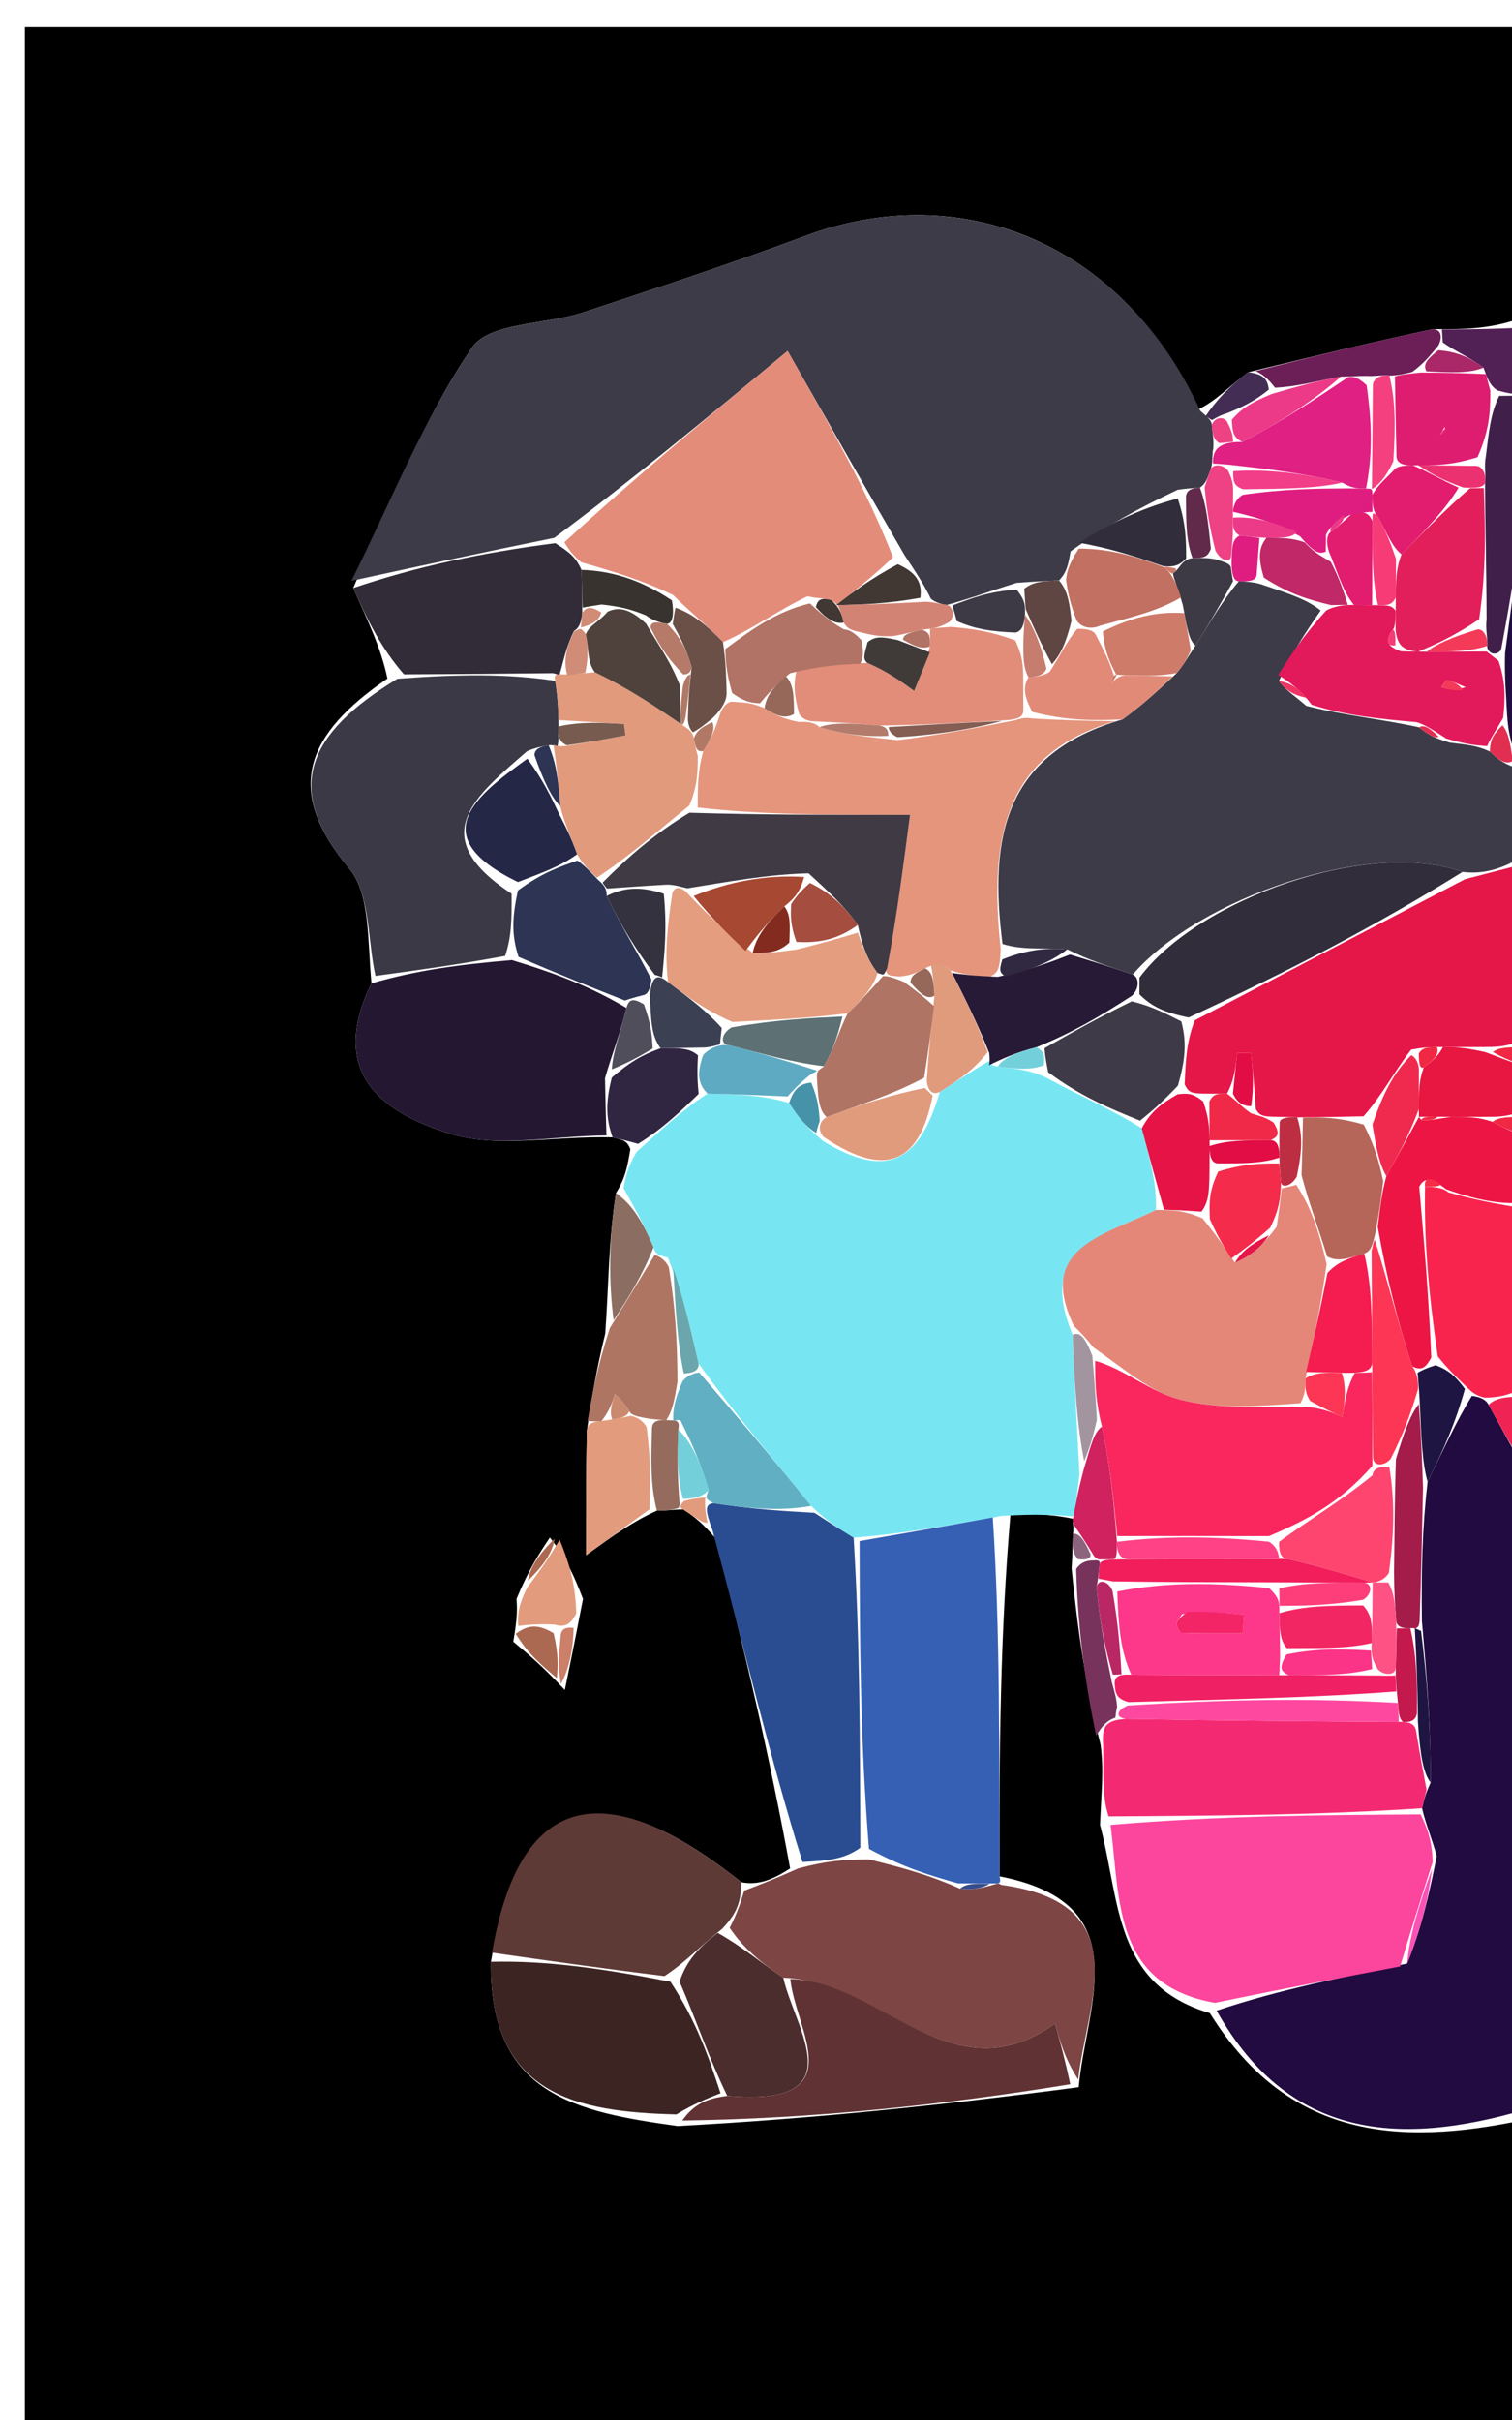 <svg version="1.1" id="Layer_1" xmlns="http://www.w3.org/2000/svg" xmlns:xlink="http://www.w3.org/1999/xlink" x="0px" y="0px"
	 width="100%" viewBox="0 0 65 104" enable-background="new 0 0 65 104" xml:space="preserve">
<path fill="#000000" opacity="1" stroke="none" 
	d="
M66,91 
	C66,95.659 66,100.317 66,104.982 
	C44.379,104.988 22.758,104.988 1.069,104.988 
	C1.069,70.44 1.069,35.879 1.069,1.159 
	C22.666,1.159 44.333,1.159 66,1.159 
	C66,5.061 66,9.054 65.602,13.596 
	C64.132,14.15 63.06,14.154 61.601,14.146 
	C58.801,14.738 56.39,15.342 53.658,15.996 
	C52.806,16.638 52.272,17.23 51.509,17.596 
	C48.379,10.582 41.427,7.598 34.615,10.141 
	C31.467,11.316 28.272,12.369 25.08,13.422 
	C23.456,13.958 21.025,13.853 20.29,14.939 
	C18.197,18.033 16.787,21.589 15.186,25.269 
	C15.821,26.707 16.378,27.839 16.655,29.161 
	C13.184,31.535 12.159,33.916 15.008,37.319 
	C15.921,38.411 15.793,40.375 15.969,42.26 
	C14,46.285 16.693,47.874 19.281,48.703 
	C21.343,49.364 23.793,48.811 26.337,48.879 
	C26.787,48.992 26.97,49.024 27.098,49.393 
	C26.964,50.174 26.886,50.619 26.481,51.27 
	C26.163,53.309 26.172,55.141 26.02,57.306 
	C25.66,58.781 25.46,59.924 25.227,61.492 
	C25.192,63.406 25.192,64.895 25.192,66.836 
	C26.409,65.957 27.167,65.409 28.239,64.92 
	C28.758,64.922 28.963,64.865 29.373,64.869 
	C29.899,65.206 30.219,65.483 30.759,66.106 
	C32.033,70.977 33.088,75.5 33.967,80.297 
	C33.193,80.798 32.593,81.024 31.871,80.891 
	C25.827,76.065 22.299,77.193 21.106,84.309 
	C21.032,90.052 24.806,90.761 29.132,91.367 
	C34.934,91.053 40.482,90.477 46.372,89.698 
	C46.691,86.146 48.967,81.806 42.972,80.636 
	C42.949,75.22 43.002,70.172 43.441,65.059 
	C44.606,65.052 45.385,65.11 46.128,65.268 
	C46.091,65.367 46.18,65.558 46.129,65.913 
	C46.097,66.505 46.116,66.743 46.066,67.406 
	C46.34,70.158 46.682,72.486 47.311,74.97 
	C47.468,76.106 47.337,77.086 47.29,78.432 
	C48.163,81.712 47.874,85.292 52.011,86.514 
	C55.541,92.191 60.59,92.202 66,91 
M24.282,72.627 
	C24.465,71.741 24.647,70.855 25.063,68.713 
	C24.729,67.864 24.394,67.015 23.638,66.077 
	C23.184,66.761 22.73,67.445 22.207,68.71 
	C22.231,69.098 22.255,69.486 22.066,70.551 
	C22.691,71.073 23.315,71.595 24.282,72.627 
z"/>
<path fill="#3E3B48" opacity="1" stroke="none" 
	d="
M66,33 
	C66,34.067 66,35.134 65.688,36.682 
	C64.577,37.37 63.777,37.578 62.871,37.472 
	C58.864,36.031 51.507,38.624 48.697,41.882 
	C47.604,41.508 46.801,41.266 45.883,40.799 
	C44.902,40.713 44.035,40.853 43.098,40.57 
	C42.501,35.934 43.205,32.38 48.256,30.917 
	C49.182,30.249 49.796,29.657 50.591,28.922 
	C50.927,28.509 51.066,28.232 51.393,27.74 
	C52.067,26.682 52.537,25.83 53.256,24.982 
	C53.505,24.984 54.001,25.02 54.312,25.143 
	C55.408,25.513 56.192,25.76 56.774,26.237 
	C56.031,27.313 55.49,28.158 54.979,29.268 
	C55.314,29.7 55.62,29.869 56.157,30.335 
	C57.89,30.767 59.392,30.901 61.009,31.257 
	C61.417,31.602 61.71,31.724 62.321,31.914 
	C63.07,32.009 63.502,32.036 64.05,32.298 
	C64.463,32.703 64.759,32.874 65.292,33.032 
	C65.528,33.021 66,33 66,33 
z"/>
<path fill="#220B40" opacity="1" stroke="none" 
	d="
M66,90.531 
	C60.59,92.202 55.541,92.191 52.301,86.408 
	C55.076,85.482 57.633,84.996 60.492,84.383 
	C61.11,82.857 61.425,81.459 61.765,79.77 
	C61.551,78.978 61.312,78.477 61.134,77.71 
	C61.239,77.269 61.284,77.093 61.502,76.606 
	C61.513,74.233 61.35,72.172 61.127,69.672 
	C61.102,67.465 61.139,65.698 61.372,63.677 
	C62.075,62.27 62.581,61.116 63.276,59.988 
	C63.464,60.015 63.841,60.067 63.994,60.372 
	C64.765,61.784 65.382,62.892 66,64 
	C66,72.688 66,81.375 66,90.531 
z"/>
<path fill="#E51648" opacity="1" stroke="none" 
	d="
M62.978,37.785 
	C63.777,37.578 64.577,37.37 65.688,37.081 
	C66,39.371 66,41.741 65.664,44.557 
	C64.88,45 64.432,44.997 63.659,44.997 
	C62.899,44.997 62.466,44.995 61.771,44.997 
	C61.336,45.01 61.163,45.018 60.666,45.107 
	C59.892,46.114 59.441,47.04 58.618,47.974 
	C57.501,47.998 56.757,48.016 55.764,48.018 
	C55.515,48.003 55.018,48.001 54.759,47.992 
	C54.329,47.976 54.157,47.97 53.986,47.659 
	C53.92,46.654 53.853,45.952 53.785,45.251 
	C53.585,45.251 53.385,45.251 53.185,45.251 
	C53.124,45.834 53.063,46.417 52.748,46.999 
	C52.324,47.001 52.155,47.004 51.718,46.999 
	C51.273,46.984 51.095,46.976 50.928,46.6 
	C50.975,45.493 51.011,44.755 51.364,43.849 
	C55.446,41.715 59.212,39.75 62.978,37.785 
z"/>
<path fill="#F9244E" opacity="1" stroke="none" 
	d="
M63.841,60.067 
	C63.841,60.067 63.464,60.015 63.164,59.716 
	C62.576,59.151 62.287,58.886 61.81,58.294 
	C61.419,55.645 61.216,53.322 61.261,51.001 
	C61.508,51.002 62.002,51.005 62.264,51.241 
	C63.684,51.651 64.842,51.826 66,52 
	C66,54.371 66,56.741 65.64,59.56 
	C64.8,60.028 64.321,60.047 63.841,60.067 
z"/>
<path fill="#ED1544" opacity="1" stroke="none" 
	d="
M61.013,50.999 
	C61.216,53.322 61.419,55.645 61.53,58.344 
	C61.273,58.812 61.107,58.904 60.711,58.723 
	C60.047,56.674 59.612,54.896 59.228,52.726 
	C59.34,51.808 59.401,51.284 59.6,50.539 
	C60.158,49.547 60.579,48.774 61,48.001 
	C61,48 60.994,47.996 61.101,48.128 
	C61.486,48.172 61.765,48.084 62.364,47.997 
	C63.111,47.998 63.538,47.997 64.164,48.212 
	C64.908,48.619 65.454,48.809 66,49 
	C66,49.75 66,50.5 66,51.625 
	C64.842,51.826 63.684,51.651 62.165,51.107 
	C61.473,50.553 61.209,50.64 61.013,50.999 
M64.49,50.543 
	C64.49,50.543 64.463,50.484 64.49,50.543 
z"/>
<path fill="#220D40" opacity="1" stroke="none" 
	d="
M66,32.534 
	C66,33 65.528,33.021 65.27,32.69 
	C64.928,31.912 64.842,31.465 64.788,30.706 
	C64.745,29.775 64.671,29.157 64.701,28.069 
	C65.204,24.4 65.602,21.2 66,18 
	C66,22.689 66,27.379 66,32.534 
z"/>
<path fill="#E71741" opacity="1" stroke="none" 
	d="
M63.965,47.995 
	C63.538,47.997 63.111,47.998 62.101,47.994 
	C61.344,47.991 61.169,47.994 60.994,47.996 
	C60.994,47.996 61,48 60.995,47.666 
	C60.993,46.884 60.996,46.438 61.209,45.867 
	C61.678,45.538 61.882,45.288 62.032,44.993 
	C62.466,44.995 62.899,44.997 63.852,45.215 
	C64.914,45.622 65.457,45.811 66,46 
	C66,46.444 66,46.889 65.661,47.667 
	C64.87,47.999 64.417,47.997 63.965,47.995 
z"/>
<path fill="#40204A" opacity="1" stroke="none" 
	d="
M66,17.75 
	C65.602,21.2 65.204,24.4 64.528,27.935 
	C64.251,28.27 63.908,27.998 63.937,27.757 
	C63.967,27.517 63.852,27.045 63.907,26.614 
	C63.904,24.445 63.847,22.709 63.84,20.737 
	C63.89,20.501 63.795,20.029 63.87,19.657 
	C64.01,18.53 64.075,17.775 64.45,17.013 
	C65.173,17.005 65.587,17.002 66,17 
	C66,17 66,17.5 66,17.75 
z"/>
<path fill="#512055" opacity="1" stroke="none" 
	d="
M66,16.625 
	C65.587,17.002 65.173,17.005 64.377,16.78 
	C63.995,16.553 63.886,16.079 63.776,15.803 
	C63.122,15.319 62.577,15.11 62.023,14.715 
	C62.013,14.529 61.988,14.158 61.988,14.158 
	C63.06,14.154 64.132,14.15 65.602,14.073 
	C66,14.75 66,15.5 66,16.625 
z"/>
<path fill="#F02454" opacity="1" stroke="none" 
	d="
M63.994,60.372 
	C64.321,60.047 64.8,60.028 65.64,60.004 
	C66,61.067 66,62.133 66,63.6 
	C65.382,62.892 64.765,61.784 63.994,60.372 
z"/>
<path fill="#F12844" opacity="1" stroke="none" 
	d="
M66,45.75 
	C65.457,45.811 64.914,45.622 64.178,45.214 
	C64.432,44.997 64.88,45 65.664,45.002 
	C66,45 66,45.5 66,45.75 
z"/>
<path fill="#F12844" opacity="1" stroke="none" 
	d="
M64.164,48.212 
	C64.417,47.997 64.87,47.999 65.661,48 
	C66,48 66,48.5 66,48.75 
	C65.454,48.809 64.908,48.619 64.164,48.212 
z"/>
<path fill="#3D3B47" opacity="1" stroke="none" 
	d="
M15.108,24.962 
	C16.787,21.589 18.197,18.033 20.29,14.939 
	C21.025,13.853 23.456,13.958 25.08,13.422 
	C28.272,12.369 31.467,11.316 34.615,10.141 
	C41.427,7.598 48.379,10.582 51.599,17.655 
	C51.918,17.94 52.099,18.055 52.101,18.311 
	C52.143,18.733 52.182,18.899 52.159,19.275 
	C52.098,19.486 52.147,19.922 52.047,20.174 
	C51.892,20.599 51.839,20.772 51.585,20.958 
	C51.384,20.971 50.983,20.993 50.629,21.048 
	C48.862,21.883 47.449,22.665 46.023,23.695 
	C45.924,24.267 45.863,24.594 45.527,24.943 
	C44.825,24.976 44.423,24.992 43.698,25.049 
	C42.564,25.4 41.753,25.71 40.701,25.998 
	C40.459,25.975 40.001,25.818 39.972,25.636 
	C39.658,25.02 39.372,24.587 38.884,23.856 
	C37.253,21.048 35.823,18.537 33.858,15.085 
	C30.323,18.016 27.272,20.545 23.829,23.114 
	C20.662,23.756 17.885,24.359 15.108,24.962 
z"/>
<path fill="#78E6F2" opacity="1" stroke="none" 
	d="
M46.164,65.168 
	C45.385,65.11 44.606,65.052 43.064,65.147 
	C40.518,65.609 38.735,65.918 36.697,66.084 
	C35.966,65.632 35.49,65.323 34.871,64.716 
	C33.172,62.608 31.616,60.796 30.031,58.6 
	C29.634,56.838 29.267,55.462 28.711,54.044 
	C28.522,54.002 28.142,53.935 28.096,53.605 
	C27.636,52.538 27.222,51.801 26.807,51.063 
	C26.886,50.619 26.964,50.174 27.373,49.496 
	C28.481,48.512 29.257,47.763 30.416,47 
	C31.818,47.032 32.838,47.077 33.924,47.4 
	C34.352,48.075 34.712,48.471 35.38,49.034 
	C38.258,50.79 39.572,49.764 40.405,46.922 
	C41.293,46.361 41.87,45.965 42.51,45.606 
	C42.573,45.643 42.516,45.777 42.895,45.839 
	C43.782,45.945 44.29,45.988 44.992,46.319 
	C46.46,47.125 47.735,47.644 49.083,48.49 
	C49.45,49.874 49.744,50.93 49.691,51.999 
	C47.421,53.119 44.538,53.613 46.115,57.367 
	C46.183,59.496 46.305,61.246 46.406,63.361 
	C46.311,64.206 46.238,64.687 46.164,65.168 
z"/>
<path fill="#FC459D" opacity="1" stroke="none" 
	d="
M61.073,77.975 
	C61.312,78.477 61.551,78.978 61.592,80.016 
	C60.993,81.871 60.591,83.191 60.19,84.51 
	C57.633,84.996 55.076,85.482 52.228,86.074 
	C47.874,85.292 48.163,81.712 47.742,78.426 
	C52.431,78.028 56.752,78.002 61.073,77.975 
z"/>
<path fill="#3B3945" opacity="1" stroke="none" 
	d="
M16.141,41.94 
	C15.793,40.375 15.921,38.411 15.008,37.319 
	C12.159,33.916 13.184,31.535 17.086,29.17 
	C19.791,28.969 21.785,28.95 23.87,29.258 
	C23.984,30.04 24.007,30.493 24.013,31.22 
	C24.008,31.675 24.021,31.857 23.965,32.071 
	C23.897,32.102 23.793,31.995 23.584,32.028 
	C23.376,32.061 22.961,32.142 22.654,32.288 
	C20.471,34.192 18.195,35.924 21.993,38.407 
	C21.999,39.493 22.001,40.217 21.718,41.08 
	C19.668,41.46 17.904,41.7 16.141,41.94 
z"/>
<path fill="#7D4544" opacity="1" stroke="none" 
	d="
M31.994,81.251 
	C32.593,81.024 33.193,80.798 34.324,80.294 
	C35.566,79.965 36.275,79.913 37.357,79.909 
	C38.878,80.282 40.027,80.609 41.268,81.166 
	C41.847,81.25 42.332,81.104 42.88,80.946 
	C42.943,80.933 43.049,81.004 43.049,81.004 
	C48.967,81.806 46.691,86.146 46.351,89.368 
	C45.777,88.483 45.566,87.723 45.355,86.963 
	C40.92,90.141 37.861,85.143 33.672,84.993 
	C32.638,84.298 31.908,83.659 31.368,82.849 
	C31.703,82.202 31.849,81.726 31.994,81.251 
z"/>
<path fill="#3560B4" opacity="1" stroke="none" 
	d="
M41.175,80.936 
	C40.027,80.609 38.878,80.282 37.357,79.456 
	C36.973,74.714 36.963,70.471 36.952,66.228 
	C38.735,65.918 40.518,65.609 42.679,65.212 
	C43.002,70.172 42.949,75.22 42.972,80.636 
	C43.049,81.004 42.943,80.933 42.607,80.939 
	C41.906,80.943 41.54,80.939 41.175,80.936 
z"/>
<path fill="#241732" opacity="1" stroke="none" 
	d="
M15.969,42.26 
	C17.904,41.7 19.668,41.46 22.006,41.26 
	C24.008,41.867 25.436,42.433 26.929,43.317 
	C26.666,44.418 26.339,45.2 26.009,46.336 
	C26.028,47.392 26.049,48.095 26.071,48.797 
	C23.793,48.811 21.343,49.364 19.281,48.703 
	C16.693,47.874 14,46.285 15.969,42.26 
z"/>
<path fill="#613233" opacity="1" stroke="none" 
	d="
M33.976,85.049 
	C37.861,85.143 40.92,90.141 45.355,86.963 
	C45.566,87.723 45.777,88.483 46.009,89.572 
	C40.482,90.477 34.934,91.053 29.332,91.129 
	C29.843,90.406 30.409,90.182 31.263,90.071 
	C36.781,90.561 34.182,87.24 33.976,85.049 
z"/>
<path fill="#2A4D92" opacity="1" stroke="none" 
	d="
M36.697,66.084 
	C36.963,70.471 36.973,74.714 36.985,79.409 
	C36.275,79.913 35.566,79.965 34.499,80.02 
	C33.088,75.5 32.033,70.977 30.636,65.782 
	C30.299,64.88 30.306,64.649 30.662,64.599 
	C32.346,64.859 33.68,64.936 35.014,65.014 
	C35.49,65.323 35.966,65.632 36.697,66.084 
z"/>
<path fill="#5E3A37" opacity="1" stroke="none" 
	d="
M31.871,80.891 
	C31.849,81.726 31.703,82.202 31.043,82.895 
	C30.005,83.716 29.483,84.32 28.565,84.923 
	C25.831,84.587 23.492,84.252 21.153,83.917 
	C22.299,77.193 25.827,76.065 31.871,80.891 
z"/>
<path fill="#3C2423" opacity="1" stroke="none" 
	d="
M21.106,84.309 
	C23.492,84.252 25.831,84.587 28.821,85.164 
	C29.973,86.923 30.474,88.44 30.974,89.957 
	C30.409,90.182 29.843,90.406 29.078,90.868 
	C24.806,90.761 21.032,90.052 21.106,84.309 
z"/>
<path fill="#F32A72" opacity="1" stroke="none" 
	d="
M61.134,77.71 
	C56.752,78.002 52.431,78.028 47.659,78.06 
	C47.337,77.086 47.468,76.106 47.413,74.758 
	C47.4,74.114 47.641,73.922 48.412,73.868 
	C52.627,73.945 56.379,73.97 60.308,74 
	C60.484,74.005 60.837,74.039 60.879,74.403 
	C61.057,75.484 61.193,76.2 61.328,76.917 
	C61.284,77.093 61.239,77.269 61.134,77.71 
z"/>
<path fill="#312C38" opacity="1" stroke="none" 
	d="
M23.778,28.93 
	C21.785,28.95 19.791,28.969 17.366,28.98 
	C16.378,27.839 15.821,26.707 15.186,25.269 
	C17.885,24.359 20.662,23.756 23.873,23.343 
	C24.526,23.756 24.756,23.967 25.001,24.491 
	C25.02,25.248 25.034,25.68 25.029,26.326 
	C25.009,26.539 24.966,26.964 24.682,27.108 
	C24.31,27.853 24.221,28.455 24.047,29.017 
	C23.961,28.977 23.778,28.93 23.778,28.93 
z"/>
<path fill="#AF7563" opacity="1" stroke="none" 
	d="
M28.142,53.935 
	C28.142,53.935 28.522,54.002 28.752,54.455 
	C29.047,56.286 29.112,57.664 29.124,59.377 
	C28.996,60.156 28.921,60.601 28.644,61.032 
	C28.442,61.018 28.037,60.996 27.807,60.951 
	C27.577,60.906 27.113,60.847 27.057,60.645 
	C26.814,60.267 26.626,60.091 26.439,59.915 
	C26.311,60.291 26.183,60.667 25.857,61.072 
	C25.659,61.1 25.261,61.068 25.261,61.068 
	C25.46,59.924 25.66,58.781 26.218,57.07 
	C27.098,55.647 27.62,54.791 28.142,53.935 
z"/>
<path fill="#E29C7D" opacity="1" stroke="none" 
	d="
M25.227,61.492 
	C25.261,61.068 25.659,61.1 26.123,61.03 
	C26.762,60.923 26.937,60.885 27.113,60.847 
	C27.113,60.847 27.577,60.906 27.799,61.338 
	C27.989,62.801 27.957,63.831 27.926,64.861 
	C27.167,65.409 26.409,65.957 25.192,66.836 
	C25.192,64.895 25.192,63.406 25.227,61.492 
z"/>
<path fill="#302642" opacity="1" stroke="none" 
	d="
M26.337,48.879 
	C26.049,48.095 26.028,47.392 26.301,46.309 
	C27.084,45.639 27.571,45.351 28.398,45.05 
	C29.19,45.034 29.643,45.031 30.007,45.358 
	C29.957,46.13 29.995,46.572 30.033,47.013 
	C29.257,47.763 28.481,48.512 27.429,49.159 
	C26.97,49.024 26.787,48.992 26.337,48.879 
z"/>
<path fill="#78335D" opacity="1" stroke="none" 
	d="
M47.949,73.816 
	C47.641,73.922 47.4,74.114 47.125,74.602 
	C46.682,72.486 46.34,70.158 46.263,67.429 
	C46.529,67.028 46.925,67.064 47.022,67.06 
	C47.118,67.056 47.308,67.018 47.275,67.223 
	C47.242,67.428 47.219,67.844 47.141,68.201 
	C47.28,69.69 47.497,70.823 47.792,72.273 
	C47.936,72.798 48.002,73.006 48.024,73.361 
	C47.979,73.509 47.949,73.816 47.949,73.816 
z"/>
<path fill="#6C1E57" opacity="1" stroke="none" 
	d="
M61.601,14.146 
	C61.988,14.158 62.013,14.529 61.824,14.867 
	C61.374,15.416 61.148,15.66 60.709,15.987 
	C60.295,16.085 60.131,16.13 59.73,16.14 
	C59.494,16.104 59.022,16.182 58.755,16.155 
	C58.31,16.154 58.133,16.181 57.645,16.186 
	C56.533,16.393 55.733,16.621 54.812,16.662 
	C54.493,16.245 54.255,16.069 53.978,15.947 
	C56.39,15.342 58.801,14.738 61.601,14.146 
z"/>
<path fill="#CF225E" opacity="1" stroke="none" 
	d="
M46.128,65.268 
	C46.238,64.687 46.311,64.206 46.586,63.16 
	C46.909,62.069 47.032,61.543 47.372,61.31 
	C47.736,63.074 47.882,64.544 48.017,66.26 
	C48.005,66.507 48.051,66.998 47.865,67.01 
	C47.68,67.022 47.308,67.018 47.308,67.018 
	C47.308,67.018 47.118,67.056 46.974,66.777 
	C46.612,66.184 46.396,65.871 46.18,65.558 
	C46.18,65.558 46.091,65.367 46.128,65.268 
z"/>
<path fill="#8B6D62" opacity="1" stroke="none" 
	d="
M28.096,53.605 
	C27.62,54.791 27.098,55.647 26.379,56.738 
	C26.172,55.141 26.163,53.309 26.481,51.27 
	C27.222,51.801 27.636,52.538 28.096,53.605 
z"/>
<path fill="#E29C7D" opacity="1" stroke="none" 
	d="
M22.279,69.874 
	C22.255,69.486 22.231,69.098 22.665,68.222 
	C23.436,67.212 23.748,66.689 24.06,66.166 
	C24.394,67.015 24.729,67.864 24.775,69.33 
	C24.486,69.947 24.145,69.902 23.839,69.817 
	C23.115,69.78 22.697,69.827 22.279,69.874 
z"/>
<path fill="#946B5C" opacity="1" stroke="none" 
	d="
M28.239,64.92 
	C27.957,63.831 27.989,62.801 28.029,61.383 
	C28.037,60.996 28.442,61.018 28.743,61.033 
	C29.044,61.048 29.239,61.013 29.161,61.436 
	C29.109,62.725 29.134,63.592 29.21,64.545 
	C29.261,64.631 29.168,64.808 29.168,64.808 
	C28.963,64.865 28.758,64.922 28.239,64.92 
z"/>
<path fill="#AC6952" opacity="1" stroke="none" 
	d="
M22.172,70.212 
	C22.697,69.827 23.115,69.78 23.799,70.187 
	C24.023,71.133 23.981,71.626 23.94,72.118 
	C23.315,71.595 22.691,71.073 22.172,70.212 
z"/>
<path fill="#432D54" opacity="1" stroke="none" 
	d="
M53.658,15.996 
	C54.255,16.069 54.493,16.245 54.545,16.746 
	C53.912,17.252 53.424,17.488 52.713,17.773 
	C52.491,17.822 52.099,18.055 52.099,18.055 
	C52.099,18.055 51.918,17.94 51.829,17.881 
	C52.272,17.23 52.806,16.638 53.658,15.996 
z"/>
<path fill="#AC6952" opacity="1" stroke="none" 
	d="
M23.849,66.121 
	C23.748,66.689 23.436,67.212 22.699,67.932 
	C22.73,67.445 23.184,66.761 23.849,66.121 
z"/>
<path fill="#E29C7D" opacity="1" stroke="none" 
	d="
M29.373,64.869 
	C29.168,64.808 29.261,64.631 29.414,64.504 
	C29.837,64.391 30.106,64.377 30.353,64.352 
	C30.332,64.369 30.312,64.417 30.312,64.417 
	C30.306,64.649 30.299,64.88 30.416,65.435 
	C30.219,65.483 29.899,65.206 29.373,64.869 
z"/>
<path fill="#CC7F69" opacity="1" stroke="none" 
	d="
M24.111,72.373 
	C23.981,71.626 24.023,71.133 24.105,70.272 
	C24.145,69.902 24.486,69.947 24.658,69.958 
	C24.647,70.855 24.465,71.741 24.111,72.373 
z"/>
<path fill="#8D647D" opacity="1" stroke="none" 
	d="
M46.129,65.913 
	C46.396,65.871 46.612,66.184 46.877,66.781 
	C46.925,67.064 46.529,67.028 46.332,67.005 
	C46.116,66.743 46.097,66.505 46.129,65.913 
z"/>
<path fill="#E4957C" opacity="1" stroke="none" 
	d="
M47.943,30.992 
	C43.205,32.38 42.501,35.934 43.021,40.809 
	C42.972,41.632 42.93,41.794 42.558,41.976 
	C41.795,41.935 41.362,41.875 40.855,41.697 
	C40.557,41.386 40.302,41.35 39.768,41.615 
	C39.339,41.835 39.162,41.91 38.709,41.964 
	C38.25,41.941 38.066,41.939 38.094,41.595 
	C38.56,39.31 38.815,37.366 39.122,35.02 
	C35.523,35.02 32.759,35.02 29.995,34.704 
	C29.997,33.755 29.997,33.123 30.234,32.278 
	C30.614,31.676 30.759,31.286 30.955,30.692 
	C31.007,30.487 31.244,30.137 31.482,30.157 
	C32.038,30.192 32.355,30.207 32.866,30.437 
	C33.409,30.777 33.76,30.907 34.331,31.026 
	C34.55,31.016 34.989,30.998 35.228,31.25 
	C36.376,31.586 37.285,31.668 38.588,31.808 
	C40.497,31.569 42.014,31.273 43.652,30.95 
	C43.773,30.921 43.996,30.806 44.386,30.877 
	C45.832,30.962 46.887,30.977 47.943,30.992 
z"/>
<path fill="#322D3B" opacity="1" stroke="none" 
	d="
M62.871,37.472 
	C59.212,39.75 55.446,41.715 51.101,43.728 
	C50.007,43.507 49.492,43.238 48.982,42.73 
	C48.986,42.491 48.986,42.013 48.986,42.013 
	C51.507,38.624 58.864,36.031 62.871,37.472 
z"/>
<path fill="#E2195B" opacity="1" stroke="none" 
	d="
M63.908,27.998 
	C63.908,27.998 64.251,28.27 64.424,28.404 
	C64.671,29.157 64.745,29.775 64.62,30.855 
	C64.215,31.537 64.052,31.786 63.933,32.064 
	C63.502,32.036 63.07,32.009 62.169,31.737 
	C61.467,31.276 61.198,31.124 60.894,31.035 
	C59.392,30.901 57.89,30.767 56.385,30.286 
	C55.905,29.626 55.427,29.315 54.95,29.004 
	C55.49,28.158 56.031,27.313 57.015,26.234 
	C57.459,26.001 57.941,25.993 58.202,25.997 
	C58.638,26.002 58.812,26.002 59.24,26.009 
	C59.662,26.014 59.832,26.01 59.999,26.252 
	C59.997,26.498 59.993,26.988 59.858,27.088 
	C59.531,27.517 59.616,27.783 60.227,27.99 
	C60.476,27.996 60.973,28.007 61.34,28.009 
	C62.441,28.007 63.174,28.002 63.908,27.998 
M63.006,29.532 
	C62.744,29.424 62.487,29.295 62.215,29.226 
	C62.159,29.212 62.046,29.421 61.959,29.527 
	C62.231,29.611 62.503,29.695 63.006,29.532 
z"/>
<path fill="#271A36" opacity="1" stroke="none" 
	d="
M48.697,41.882 
	C48.986,42.013 48.986,42.491 48.659,42.794 
	C47.189,43.746 46.047,44.396 44.563,45.004 
	C43.654,45.234 43.085,45.505 42.516,45.777 
	C42.516,45.777 42.573,45.643 42.525,45.251 
	C41.96,43.844 41.444,42.829 40.928,41.814 
	C41.362,41.875 41.795,41.935 42.898,41.98 
	C44.378,41.65 45.187,41.337 45.997,41.023 
	C46.801,41.266 47.604,41.508 48.697,41.882 
z"/>
<path fill="#E28A78" opacity="1" stroke="none" 
	d="
M48.256,30.917 
	C46.887,30.977 45.832,30.962 44.383,30.597 
	C43.987,29.872 43.987,29.498 44.213,29.11 
	C44.441,29.096 44.895,29.051 45.13,28.864 
	C45.605,28.128 45.844,27.579 46.307,27.025 
	C46.531,27.021 46.979,27.028 47.103,27.274 
	C47.479,28.008 47.73,28.497 47.883,29.036 
	C47.785,29.087 47.782,29.367 47.782,29.367 
	C47.782,29.367 48.015,29.02 48.414,29.026 
	C49.344,29.043 49.877,29.054 50.409,29.065 
	C49.796,29.657 49.182,30.249 48.256,30.917 
z"/>
<path fill="#CF7B6A" opacity="1" stroke="none" 
	d="
M47.981,28.986 
	C47.73,28.497 47.479,28.008 47.412,27.136 
	C48.675,26.512 49.754,26.272 50.907,26.349 
	C51.05,27.092 51.12,27.519 51.189,27.947 
	C51.066,28.232 50.927,28.509 50.591,28.922 
	C49.877,29.054 49.344,29.043 48.406,29.016 
	C48,29.001 47.981,28.986 47.981,28.986 
z"/>
<path fill="#C02867" opacity="1" stroke="none" 
	d="
M57.941,25.993 
	C57.941,25.993 57.459,26.001 57.218,26.004 
	C56.192,25.76 55.408,25.513 54.333,24.826 
	C54.076,23.964 54.11,23.542 54.444,23.113 
	C55.148,23.113 55.551,23.12 56.089,23.306 
	C56.445,23.696 56.701,23.848 57.209,24.141 
	C57.599,24.89 57.77,25.441 57.941,25.993 
z"/>
<path fill="#312841" opacity="1" stroke="none" 
	d="
M45.883,40.799 
	C45.187,41.337 44.378,41.65 43.228,41.96 
	C42.93,41.794 42.972,41.632 43.091,41.231 
	C44.035,40.853 44.902,40.713 45.883,40.799 
z"/>
<path fill="#3D3945" opacity="1" stroke="none" 
	d="
M51.393,27.74 
	C51.12,27.519 51.05,27.092 50.845,25.989 
	C50.586,25.105 50.462,24.896 50.423,24.639 
	C50.509,24.59 50.643,24.448 50.724,24.332 
	C50.806,24.215 50.992,24 51.267,23.99 
	C51.725,23.974 51.908,23.968 52.287,24.04 
	C52.483,24.119 52.898,24.197 52.917,24.394 
	C52.935,24.591 53.008,24.979 53.008,24.979 
	C52.537,25.83 52.067,26.682 51.393,27.74 
z"/>
<path fill="#F03466" opacity="1" stroke="none" 
	d="
M54.979,29.268 
	C55.427,29.315 55.905,29.626 56.154,29.988 
	C55.62,29.869 55.314,29.7 54.979,29.268 
z"/>
<path fill="#DF1D80" opacity="1" stroke="none" 
	d="
M53.256,24.982 
	C53.008,24.979 52.935,24.591 52.944,24.094 
	C52.969,23.399 52.984,23.199 53.287,23.015 
	C53.764,23.061 53.954,23.09 54.144,23.12 
	C54.11,23.542 54.076,23.964 54.022,24.703 
	C54.001,25.02 53.505,24.984 53.256,24.982 
z"/>
<path fill="#E22F51" opacity="1" stroke="none" 
	d="
M64.05,32.298 
	C64.052,31.786 64.215,31.537 64.589,31.167 
	C64.842,31.465 64.928,31.912 65.034,32.702 
	C64.759,32.874 64.463,32.703 64.05,32.298 
z"/>
<path fill="#E22F51" opacity="1" stroke="none" 
	d="
M61.009,31.257 
	C61.198,31.124 61.467,31.276 61.851,31.669 
	C61.71,31.724 61.417,31.602 61.009,31.257 
z"/>
<path fill="#A31C4A" opacity="1" stroke="none" 
	d="
M61.175,63.93 
	C61.139,65.698 61.102,67.465 61.03,69.648 
	C60.994,70.062 60.822,69.962 60.629,69.97 
	C60.435,69.978 60.046,69.98 60.021,69.652 
	C59.965,68.888 59.934,68.451 59.929,67.598 
	C59.954,65.8 59.954,64.417 60.01,62.709 
	C60.354,61.572 60.642,60.76 60.997,60.343 
	C61.102,61.801 61.139,62.866 61.175,63.93 
z"/>
<path fill="#1E1542" opacity="1" stroke="none" 
	d="
M61.502,76.606 
	C61.193,76.2 61.057,75.484 60.956,74.001 
	C60.935,72.144 60.879,71.053 60.822,69.962 
	C60.822,69.962 60.994,70.062 61.091,70.086 
	C61.35,72.172 61.513,74.233 61.502,76.606 
z"/>
<path fill="#FB52B6" opacity="1" stroke="none" 
	d="
M60.492,84.383 
	C60.591,83.191 60.993,81.871 61.567,80.306 
	C61.425,81.459 61.11,82.857 60.492,84.383 
z"/>
<path fill="#1E1542" opacity="1" stroke="none" 
	d="
M61.372,63.677 
	C61.139,62.866 61.102,61.801 61.027,60.105 
	C60.987,59.473 60.941,58.995 60.941,58.995 
	C61.107,58.904 61.273,58.812 61.718,58.67 
	C62.287,58.886 62.576,59.151 62.976,59.689 
	C62.581,61.116 62.075,62.27 61.372,63.677 
z"/>
<path fill="#3F3A47" opacity="1" stroke="none" 
	d="
M44.904,45.046 
	C46.047,44.396 47.189,43.746 48.655,43.033 
	C49.492,43.238 50.007,43.507 50.784,43.896 
	C51.011,44.755 50.975,45.493 50.636,46.658 
	C49.892,47.444 49.451,47.803 49.01,48.163 
	C47.735,47.644 46.46,47.125 45.059,46.077 
	C44.924,45.38 44.914,45.213 44.904,45.046 
z"/>
<path fill="#B66559" opacity="1" stroke="none" 
	d="
M59.463,50.759 
	C59.401,51.284 59.34,51.808 59.151,52.882 
	C59.023,53.432 58.964,53.777 58.648,53.867 
	C57.917,54.098 57.503,54.239 57.053,53.999 
	C56.655,52.698 56.293,51.779 55.953,50.506 
	C55.988,49.447 56,48.74 56.013,48.034 
	C56.757,48.016 57.501,47.998 58.629,48.334 
	C59.162,49.379 59.312,50.069 59.463,50.759 
z"/>
<path fill="#E61346" opacity="1" stroke="none" 
	d="
M49.083,48.49 
	C49.451,47.803 49.892,47.444 50.625,47.027 
	C51.095,46.976 51.273,46.984 51.722,47.332 
	C51.996,48.117 51.998,48.561 52,49.252 
	C52,49.499 52,49.996 51.995,50.349 
	C51.983,51.171 51.976,51.642 51.649,52.072 
	C50.898,52.017 50.468,52.002 50.038,51.987 
	C49.744,50.93 49.45,49.874 49.083,48.49 
z"/>
<path fill="#F02A4F" opacity="1" stroke="none" 
	d="
M59.6,50.539 
	C59.312,50.069 59.162,49.379 59.001,48.328 
	C59.441,47.04 59.892,46.114 60.67,45.348 
	C60.997,45.509 60.999,45.991 60.999,45.991 
	C60.996,46.438 60.993,46.884 60.995,47.666 
	C60.579,48.774 60.158,49.547 59.6,50.539 
z"/>
<path fill="#E10D44" opacity="1" stroke="none" 
	d="
M53.002,46.999 
	C53.063,46.417 53.124,45.834 53.185,45.251 
	C53.385,45.251 53.585,45.251 53.785,45.251 
	C53.853,45.952 53.92,46.654 53.785,47.542 
	C53.331,47.53 53.139,47.287 53.002,46.999 
z"/>
<path fill="#F12949" opacity="1" stroke="none" 
	d="
M52.748,46.999 
	C53.139,47.287 53.331,47.53 53.783,47.846 
	C54.157,47.97 54.329,47.976 54.751,48.242 
	C55,48.668 54.999,48.834 54.624,49.001 
	C53.5,49.002 52.75,49.003 52,49.004 
	C51.998,48.561 51.996,48.117 51.989,47.34 
	C52.155,47.004 52.324,47.001 52.748,46.999 
z"/>
<path fill="#BE2E42" opacity="1" stroke="none" 
	d="
M54.998,49.001 
	C54.999,48.834 55,48.668 55.01,48.251 
	C55.018,48.001 55.515,48.003 55.764,48.018 
	C56,48.74 55.988,49.447 55.747,50.567 
	C55.519,50.98 55.101,51.074 55.069,50.806 
	C55.024,50.358 55.011,50.178 55,49.749 
	C55.001,49.5 54.998,49.001 54.998,49.001 
z"/>
<path fill="#F12844" opacity="1" stroke="none" 
	d="
M61.209,45.867 
	C60.999,45.991 60.997,45.509 60.993,45.268 
	C61.163,45.018 61.336,45.01 61.771,44.997 
	C61.882,45.288 61.678,45.538 61.209,45.867 
z"/>
<path fill="#F62D47" opacity="1" stroke="none" 
	d="
M61.261,51.001 
	C61.209,50.64 61.473,50.553 61.904,50.871 
	C62.002,51.005 61.508,51.002 61.261,51.001 
z"/>
<path fill="#FC3654" opacity="1" stroke="none" 
	d="
M58.964,53.777 
	C58.964,53.777 59.023,53.432 59.1,53.275 
	C59.612,54.896 60.047,56.674 60.711,58.723 
	C60.941,58.995 60.987,59.473 60.958,59.71 
	C60.642,60.76 60.354,61.572 59.78,62.701 
	C59.494,63.019 59.033,63.029 59.026,62.624 
	C59.005,61.137 58.992,60.056 58.987,58.546 
	C58.984,56.67 58.974,55.224 58.964,53.777 
z"/>
<path fill="#F12844" opacity="1" stroke="none" 
	d="
M61.101,48.128 
	C61.169,47.994 61.344,47.991 61.781,47.992 
	C61.765,48.084 61.486,48.172 61.101,48.128 
z"/>
<path fill="#F62D47" opacity="1" stroke="none" 
	d="
M64.476,50.513 
	C64.463,50.484 64.49,50.543 64.476,50.513 
z"/>
<path fill="#E21F5A" opacity="1" stroke="none" 
	d="
M59.993,26.988 
	C59.993,26.988 59.997,26.498 60.002,25.921 
	C60.009,24.902 60.011,24.46 60.248,23.824 
	C61.321,22.749 62.16,21.869 63.196,20.985 
	C63.394,20.981 63.789,20.972 63.789,20.972 
	C63.847,22.709 63.904,24.445 63.587,26.614 
	C62.466,27.366 61.72,27.687 60.973,28.007 
	C60.973,28.007 60.476,27.996 60.236,27.741 
	C59.995,27.486 59.993,26.988 59.993,26.988 
z"/>
<path fill="#DE1D71" opacity="1" stroke="none" 
	d="
M59.967,16.176 
	C60.131,16.13 60.295,16.085 61.075,16.011 
	C62.423,16.014 63.154,16.047 63.886,16.079 
	C63.886,16.079 63.995,16.553 64.067,16.786 
	C64.075,17.775 64.01,18.53 63.518,19.648 
	C62.383,20.006 61.676,20 60.739,19.996 
	C60.51,19.998 60.051,20 60.034,19.617 
	C60,18.214 59.983,17.195 59.967,16.176 
M62.113,18.338 
	C62.048,18.448 61.984,18.559 61.919,18.669 
	C62.019,18.623 62.118,18.577 62.113,18.338 
z"/>
<path fill="#EC3170" opacity="1" stroke="none" 
	d="
M60.968,19.994 
	C61.676,20 62.383,20.006 63.443,20.02 
	C63.795,20.029 63.89,20.501 63.84,20.737 
	C63.789,20.972 63.394,20.981 62.904,20.95 
	C61.932,20.611 61.45,20.302 60.968,19.994 
z"/>
<path fill="#F33A59" opacity="1" stroke="none" 
	d="
M61.34,28.009 
	C61.72,27.687 62.466,27.366 63.532,27.045 
	C63.852,27.045 63.967,27.517 63.937,27.757 
	C63.174,28.002 62.441,28.007 61.34,28.009 
z"/>
<path fill="#AA2768" opacity="1" stroke="none" 
	d="
M63.776,15.803 
	C63.154,16.047 62.423,16.014 61.325,15.959 
	C61.148,15.66 61.374,15.416 61.834,15.053 
	C62.577,15.11 63.122,15.319 63.776,15.803 
z"/>
<path fill="#E48C7A" opacity="1" stroke="none" 
	d="
M24.996,24.166 
	C24.756,23.967 24.526,23.756 24.264,23.304 
	C27.272,20.545 30.323,18.016 33.858,15.085 
	C35.823,18.537 37.253,21.048 38.391,23.951 
	C37.379,24.899 36.659,25.454 35.965,26.009 
	C35.992,26.008 35.982,25.955 35.749,25.791 
	C35.334,25.679 35.152,25.732 34.715,25.624 
	C33.366,26.274 32.272,27.085 31.079,27.593 
	C30.349,26.822 29.719,26.353 28.935,25.57 
	C27.52,24.893 26.258,24.53 24.996,24.166 
z"/>
<path fill="#C17061" opacity="1" stroke="none" 
	d="
M50.337,24.688 
	C50.462,24.896 50.586,25.105 50.771,25.673 
	C49.754,26.272 48.675,26.512 47.287,26.891 
	C46.979,27.028 46.531,27.021 46.287,26.671 
	C45.971,25.856 45.899,25.391 45.828,24.926 
	C45.863,24.594 45.924,24.267 46.378,23.576 
	C47.832,23.58 48.917,23.954 50.068,24.382 
	C50.134,24.436 50.337,24.688 50.337,24.688 
z"/>
<path fill="#E02082" opacity="1" stroke="none" 
	d="
M57.956,16.208 
	C58.133,16.181 58.31,16.154 58.75,16.553 
	C59,18.32 58.989,19.66 58.725,20.997 
	C58.306,20.992 58.138,20.99 57.699,20.741 
	C55.957,20.324 54.485,20.155 52.797,19.966 
	C52.581,19.947 52.147,19.922 52.147,19.922 
	C52.147,19.922 52.098,19.486 52.357,19.256 
	C52.616,19.026 53.011,18.988 53.403,18.994 
	C55.181,18.069 56.569,17.139 57.956,16.208 
z"/>
<path fill="#312D3B" opacity="1" stroke="none" 
	d="
M50.002,24.328 
	C48.917,23.954 47.832,23.58 46.392,23.326 
	C47.449,22.665 48.862,21.883 50.631,21.424 
	C50.989,22.497 50.99,23.248 50.992,24 
	C50.992,24 50.806,24.215 50.565,24.296 
	C50.325,24.378 50.002,24.328 50.002,24.328 
z"/>
<path fill="#413733" opacity="1" stroke="none" 
	d="
M35.938,26.01 
	C36.659,25.454 37.379,24.899 38.593,24.248 
	C39.372,24.587 39.658,25.02 39.566,25.69 
	C38.106,25.954 37.022,25.982 35.938,26.01 
z"/>
<path fill="#3D3A46" opacity="1" stroke="none" 
	d="
M40.942,26.02 
	C41.753,25.71 42.564,25.4 43.708,25.342 
	C44.06,25.79 44.077,25.986 44.063,26.412 
	C44.031,26.643 44.016,27.11 43.66,27.184 
	C42.596,27.143 41.889,27.027 41.128,26.688 
	C41.074,26.463 40.942,26.02 40.942,26.02 
z"/>
<path fill="#5F4642" opacity="1" stroke="none" 
	d="
M44.095,26.181 
	C44.077,25.986 44.06,25.79 44.032,25.301 
	C44.423,24.992 44.825,24.976 45.527,24.943 
	C45.899,25.391 45.971,25.856 46.063,26.675 
	C45.844,27.579 45.605,28.128 45.22,28.545 
	C44.748,27.669 44.421,26.925 44.095,26.181 
z"/>
<path fill="#D38374" opacity="1" stroke="none" 
	d="
M40.701,25.998 
	C40.942,26.02 41.074,26.463 40.829,26.717 
	C40.383,26.982 40.183,26.993 39.64,27.068 
	C39.071,27.193 38.846,27.254 38.408,27.336 
	C37.911,27.358 37.63,27.331 37.086,27.193 
	C36.637,27.089 36.454,27.067 36.266,26.755 
	C36.169,26.294 36.075,26.125 35.982,25.955 
	C35.982,25.955 35.992,26.008 35.965,26.009 
	C37.022,25.982 38.106,25.954 39.595,25.872 
	C40.001,25.818 40.459,25.975 40.701,25.998 
z"/>
<path fill="#EE4285" opacity="1" stroke="none" 
	d="
M52.047,20.174 
	C52.147,19.922 52.581,19.947 52.796,20.229 
	C53.015,20.687 53.017,20.862 53.011,21.277 
	C53.003,21.515 53.003,21.994 53.002,22.245 
	C53.001,22.664 53,22.831 53,22.999 
	C52.984,23.199 52.969,23.399 52.926,23.898 
	C52.898,24.197 52.483,24.119 52.251,23.663 
	C51.941,22.453 51.863,21.699 51.785,20.944 
	C51.839,20.772 51.892,20.599 52.047,20.174 
z"/>
<path fill="#612A4B" opacity="1" stroke="none" 
	d="
M51.585,20.958 
	C51.863,21.699 51.941,22.453 52.055,23.584 
	C51.908,23.968 51.725,23.974 51.267,23.99 
	C50.99,23.248 50.989,22.497 50.985,21.369 
	C50.983,20.993 51.384,20.971 51.585,20.958 
z"/>
<path fill="#EE4285" opacity="1" stroke="none" 
	d="
M53.011,18.988 
	C53.011,18.988 52.616,19.026 52.418,19.045 
	C52.182,18.899 52.143,18.733 52.101,18.311 
	C52.099,18.055 52.491,17.822 52.733,18.089 
	C52.988,18.567 53,18.778 53.011,18.988 
z"/>
<path fill="#E48778" opacity="1" stroke="none" 
	d="
M55.101,51.074 
	C55.101,51.074 55.519,50.98 55.725,50.92 
	C56.293,51.779 56.655,52.698 57.032,54.324 
	C56.747,56.34 56.449,57.65 56.124,59.233 
	C56.109,59.689 56.121,59.872 55.91,60.302 
	C54.022,60.438 52.297,60.561 50.714,60.145 
	C49.427,59.806 48.31,58.819 46.998,57.9 
	C46.642,57.449 46.406,57.219 46.169,56.988 
	C44.538,53.613 47.421,53.119 49.691,51.999 
	C50.468,52.002 50.898,52.017 51.691,52.355 
	C52.346,53.147 52.639,53.617 53.09,54.266 
	C53.773,53.979 54.296,53.513 54.882,52.721 
	C54.996,51.954 55.048,51.514 55.101,51.074 
z"/>
<path fill="#61AFC3" opacity="1" stroke="none" 
	d="
M30.662,64.599 
	C30.312,64.417 30.332,64.369 30.455,64.056 
	C30.131,62.833 29.685,61.923 29.239,61.013 
	C29.239,61.013 29.044,61.048 28.945,61.047 
	C28.921,60.601 28.996,60.156 29.344,59.361 
	C29.618,59.01 30.06,58.985 30.06,58.985 
	C31.616,60.796 33.172,62.608 34.871,64.716 
	C33.68,64.936 32.346,64.859 30.662,64.599 
z"/>
<path fill="#E09B7D" opacity="1" stroke="none" 
	d="
M40.094,47.087 
	C39.572,49.764 38.258,50.79 35.403,48.859 
	C35.117,48.516 35.239,48.183 35.535,48.005 
	C37.101,47.432 38.372,47.037 39.755,46.754 
	C39.868,46.865 40.094,47.087 40.094,47.087 
z"/>
<path fill="#E09B7D" opacity="1" stroke="none" 
	d="
M40.855,41.697 
	C41.444,42.829 41.96,43.844 42.462,45.214 
	C41.87,45.965 41.293,46.361 40.405,46.922 
	C40.094,47.087 39.868,46.865 39.842,46.428 
	C39.927,45.074 40.039,44.157 40.169,42.793 
	C40.131,42.055 40.075,41.763 40.019,41.471 
	C40.302,41.35 40.557,41.386 40.855,41.697 
z"/>
<path fill="#5EAAC2" opacity="1" stroke="none" 
	d="
M30.416,47 
	C29.995,46.572 29.957,46.13 30.225,45.347 
	C30.532,45.005 30.951,44.881 31.324,44.912 
	C32.841,45.295 33.984,45.648 35.124,46.013 
	C35.122,46.026 35.105,46.045 34.855,46.17 
	C34.356,46.57 34.107,46.846 33.858,47.121 
	C32.838,47.077 31.818,47.032 30.416,47 
z"/>
<path fill="#A295A0" opacity="1" stroke="none" 
	d="
M46.115,57.367 
	C46.406,57.219 46.642,57.449 46.958,58.262 
	C47.076,59.568 47.115,60.293 47.154,61.017 
	C47.032,61.543 46.909,62.069 46.607,62.796 
	C46.305,61.246 46.183,59.496 46.115,57.367 
z"/>
<path fill="#6AA6AB" opacity="1" stroke="none" 
	d="
M30.031,58.6 
	C30.06,58.985 29.618,59.01 29.397,59.026 
	C29.112,57.664 29.047,56.286 28.941,54.496 
	C29.267,55.462 29.634,56.838 30.031,58.6 
z"/>
<path fill="#4693A9" opacity="1" stroke="none" 
	d="
M33.924,47.4 
	C34.107,46.846 34.356,46.57 34.874,46.526 
	C35.174,47.232 35.207,47.708 35.239,48.183 
	C35.239,48.183 35.117,48.516 35.095,48.692 
	C34.712,48.471 34.352,48.075 33.924,47.4 
z"/>
<path fill="#73D0DB" opacity="1" stroke="none" 
	d="
M44.563,45.004 
	C44.914,45.213 44.924,45.38 44.866,45.789 
	C44.29,45.988 43.782,45.945 42.895,45.839 
	C43.085,45.505 43.654,45.234 44.563,45.004 
z"/>
<path fill="#E29A7D" opacity="1" stroke="none" 
	d="
M29.998,32.49 
	C29.997,33.123 29.997,33.755 29.637,34.612 
	C28.135,35.837 26.992,36.838 25.659,37.721 
	C25.287,37.363 25.073,37.157 24.809,36.714 
	C24.545,35.968 24.299,35.493 24.083,34.637 
	C24.006,33.502 23.899,32.749 23.793,31.995 
	C23.793,31.995 23.897,32.102 24.297,32.062 
	C25.427,31.882 26.158,31.742 26.889,31.603 
	C26.868,31.441 26.847,31.278 26.826,31.116 
	C25.894,31.059 24.962,31.003 24.03,30.946 
	C24.007,30.493 23.984,30.04 23.87,29.258 
	C23.778,28.93 23.961,28.977 24.305,28.984 
	C24.82,28.966 24.991,28.941 25.57,28.889 
	C27.078,29.615 28.179,30.368 29.299,31.13 
	C29.318,31.139 29.391,31.196 29.491,31.266 
	C29.59,31.335 29.793,31.47 29.826,31.729 
	C29.906,32.155 29.952,32.323 29.998,32.49 
z"/>
<path fill="#2D3454" opacity="1" stroke="none" 
	d="
M24.827,36.984 
	C25.073,37.157 25.287,37.363 25.713,37.813 
	C25.957,38.024 26.094,38.188 26.079,38.504 
	C26.723,39.844 27.382,40.867 28.005,42.095 
	C27.97,42.301 27.927,42.716 27.656,42.767 
	C27.211,42.879 27.037,42.939 26.864,42.999 
	C25.436,42.433 24.008,41.867 22.292,41.121 
	C22.001,40.217 21.999,39.493 22.267,38.27 
	C23.302,37.508 24.065,37.246 24.827,36.984 
z"/>
<path fill="#252746" opacity="1" stroke="none" 
	d="
M24.809,36.714 
	C24.065,37.246 23.302,37.508 22.265,37.907 
	C18.195,35.924 20.471,34.192 22.673,32.605 
	C23.35,33.524 23.702,34.27 24.053,35.017 
	C24.299,35.493 24.545,35.968 24.809,36.714 
z"/>
<path fill="#775B4E" opacity="1" stroke="none" 
	d="
M24.013,31.22 
	C24.962,31.003 25.894,31.059 26.826,31.116 
	C26.847,31.278 26.868,31.441 26.889,31.603 
	C26.158,31.742 25.427,31.882 24.364,32.03 
	C24.021,31.857 24.008,31.675 24.013,31.22 
z"/>
<path fill="#2D3454" opacity="1" stroke="none" 
	d="
M24.083,34.637 
	C23.702,34.27 23.35,33.524 22.98,32.46 
	C22.961,32.142 23.376,32.061 23.584,32.028 
	C23.899,32.749 24.006,33.502 24.083,34.637 
z"/>
<path fill="#4C2D2D" opacity="1" stroke="none" 
	d="
M31.263,90.071 
	C30.474,88.44 29.973,86.923 29.216,85.165 
	C29.483,84.32 30.005,83.716 30.853,83.067 
	C31.908,83.659 32.638,84.298 33.672,84.993 
	C34.182,87.24 36.781,90.561 31.263,90.071 
z"/>
<path fill="#374D8B" opacity="1" stroke="none" 
	d="
M41.268,81.166 
	C41.54,80.939 41.906,80.943 42.544,80.952 
	C42.332,81.104 41.847,81.25 41.268,81.166 
z"/>
<path fill="#504E5B" opacity="1" stroke="none" 
	d="
M26.929,43.317 
	C27.037,42.939 27.211,42.879 27.68,43.162 
	C28.003,44.024 28.03,44.543 28.058,45.062 
	C27.571,45.351 27.084,45.639 26.304,45.955 
	C26.339,45.2 26.666,44.418 26.929,43.317 
z"/>
<path fill="#FE48A0" opacity="1" stroke="none" 
	d="
M48.412,73.868 
	C47.949,73.816 47.979,73.509 48.477,73.296 
	C52.661,73.028 56.348,72.972 60.083,73.184 
	C60.131,73.632 60.131,73.813 60.131,73.994 
	C56.379,73.97 52.627,73.945 48.412,73.868 
z"/>
<path fill="#C3194C" opacity="1" stroke="none" 
	d="
M60.308,74 
	C60.131,73.813 60.131,73.632 60.075,72.956 
	C60.018,72.462 59.993,72.007 60.005,71.669 
	C60.027,70.881 60.037,70.43 60.046,69.98 
	C60.046,69.98 60.435,69.978 60.629,69.97 
	C60.879,71.053 60.935,72.144 60.914,73.637 
	C60.837,74.039 60.484,74.005 60.308,74 
z"/>
<path fill="#39332F" opacity="1" stroke="none" 
	d="
M25.001,24.491 
	C26.258,24.53 27.52,24.893 28.884,25.801 
	C28.987,26.346 28.919,26.816 28.673,26.805 
	C28.428,26.795 27.969,26.617 27.778,26.449 
	C27.101,26.17 26.614,26.058 25.856,25.979 
	C25.406,26.046 25.228,26.079 25.049,26.113 
	C25.034,25.68 25.02,25.248 25.001,24.491 
z"/>
<path fill="#D08C76" opacity="1" stroke="none" 
	d="
M25.163,28.915 
	C24.991,28.941 24.82,28.966 24.391,29.024 
	C24.221,28.455 24.31,27.853 24.693,27.123 
	C24.989,26.994 24.964,26.975 25.186,27.251 
	C25.327,27.99 25.245,28.453 25.163,28.915 
z"/>
<path fill="#D08C76" opacity="1" stroke="none" 
	d="
M25.029,26.326 
	C25.228,26.079 25.406,26.046 25.85,26.321 
	C25.73,26.745 25.347,26.86 24.964,26.975 
	C24.964,26.975 24.989,26.994 24.978,26.979 
	C24.966,26.964 25.009,26.539 25.029,26.326 
z"/>
<path fill="#CA8A6F" opacity="1" stroke="none" 
	d="
M27.057,60.645 
	C26.937,60.885 26.762,60.923 26.321,61.002 
	C26.183,60.667 26.311,60.291 26.439,59.915 
	C26.626,60.091 26.814,60.267 27.057,60.645 
z"/>
<path fill="#3C4053" opacity="1" stroke="none" 
	d="
M28.398,45.05 
	C28.03,44.543 28.003,44.024 27.951,43.111 
	C27.927,42.716 27.97,42.301 28.116,42.106 
	C28.263,41.911 28.464,42.004 28.718,42.206 
	C29.668,42.92 30.363,43.433 31.027,44.179 
	C30.997,44.413 30.951,44.881 30.951,44.881 
	C30.951,44.881 30.532,45.005 30.314,45.017 
	C29.643,45.031 29.19,45.034 28.398,45.05 
z"/>
<path fill="#F21E5C" opacity="1" stroke="none" 
	d="
M47.275,67.223 
	C47.308,67.018 47.68,67.022 48.294,67.011 
	C50.934,66.995 52.959,66.991 55.348,66.992 
	C56.811,67.334 57.91,67.67 59.005,68.004 
	C59.001,68.002 59.01,68.016 58.607,68.014 
	C57.135,68.011 56.064,68.01 54.558,68 
	C52.097,67.993 50.071,67.996 47.839,67.96 
	C47.632,67.922 47.219,67.844 47.219,67.844 
	C47.219,67.844 47.242,67.428 47.275,67.223 
z"/>
<path fill="#F02065" opacity="1" stroke="none" 
	d="
M59.993,72.007 
	C59.993,72.007 60.018,72.462 60.026,72.689 
	C56.348,72.972 52.661,73.028 48.522,73.149 
	C48.002,73.006 47.936,72.798 47.917,72.284 
	C47.965,71.978 48.215,71.954 48.632,71.969 
	C51.032,71.985 53.015,71.986 55.399,71.991 
	C56.867,71.995 57.934,71.994 59.249,72.006 
	C59.497,72.02 59.993,72.007 59.993,72.007 
z"/>
<path fill="#BA2765" opacity="1" stroke="none" 
	d="
M47.141,68.201 
	C47.219,67.844 47.632,67.922 47.824,68.357 
	C48.083,69.846 48.149,70.9 48.215,71.954 
	C48.215,71.954 47.965,71.978 47.839,71.966 
	C47.497,70.823 47.28,69.69 47.141,68.201 
z"/>
<path fill="#EC3A88" opacity="1" stroke="none" 
	d="
M53.403,18.994 
	C53,18.778 52.988,18.567 52.956,18.04 
	C53.424,17.488 53.912,17.252 54.667,16.933 
	C55.733,16.621 56.533,16.393 57.645,16.186 
	C56.569,17.139 55.181,18.069 53.403,18.994 
z"/>
<path fill="#F4407E" opacity="1" stroke="none" 
	d="
M58.977,21.001 
	C58.989,19.66 59,18.32 59.017,16.581 
	C59.022,16.182 59.494,16.104 59.73,16.14 
	C59.983,17.195 60,18.214 59.899,19.828 
	C59.518,20.623 59.255,20.823 58.995,21.014 
	C58.999,21.006 58.977,21.001 58.977,21.001 
z"/>
<path fill="#F9275E" opacity="1" stroke="none" 
	d="
M47.372,61.31 
	C47.115,60.293 47.076,59.568 47.078,58.482 
	C48.31,58.819 49.427,59.806 50.714,60.145 
	C52.297,60.561 54.022,60.438 56.098,60.449 
	C56.909,60.532 57.308,60.714 57.708,60.897 
	C57.803,60.269 57.897,59.64 58.239,59.005 
	C58.486,58.998 58.979,58.975 58.979,58.975 
	C58.992,60.056 59.005,61.137 58.996,62.995 
	C57.643,64.523 56.312,65.274 54.547,66.015 
	C52.084,66.009 50.056,66.011 48.029,66.014 
	C47.882,64.544 47.736,63.074 47.372,61.31 
z"/>
<path fill="#FF4185" opacity="1" stroke="none" 
	d="
M48.017,66.26 
	C50.056,66.011 52.084,66.009 54.55,66.256 
	C54.988,66.505 54.984,66.986 54.984,66.986 
	C52.959,66.991 50.934,66.995 48.48,66.999 
	C48.051,66.998 48.005,66.507 48.017,66.26 
z"/>
<path fill="#73D0DB" opacity="1" stroke="none" 
	d="
M29.161,61.436 
	C29.685,61.923 30.131,62.833 30.476,64.039 
	C30.106,64.377 29.837,64.391 29.363,64.418 
	C29.134,63.592 29.109,62.725 29.161,61.436 
z"/>
<path fill="#3F3A44" opacity="1" stroke="none" 
	d="
M25.903,37.932 
	C26.992,36.838 28.135,35.837 29.636,34.928 
	C32.759,35.02 35.523,35.02 39.122,35.02 
	C38.815,37.366 38.56,39.31 38.135,41.613 
	C37.966,41.973 38.008,41.894 37.723,41.815 
	C37.253,41.185 37.067,40.633 36.877,39.751 
	C36.25,38.877 35.627,38.333 34.76,37.531 
	C32.924,37.583 31.333,37.893 29.554,38.175 
	C29.367,38.147 29.015,38.01 28.648,38.02 
	C27.552,38.083 26.823,38.136 26.094,38.188 
	C26.094,38.188 25.957,38.024 25.903,37.932 
z"/>
<path fill="#E28D7A" opacity="1" stroke="none" 
	d="
M39.983,27.004 
	C40.183,26.993 40.383,26.982 40.883,26.942 
	C41.889,27.027 42.596,27.143 43.642,27.518 
	C43.982,28.226 43.984,28.675 43.986,29.123 
	C43.987,29.498 43.987,29.872 43.992,30.526 
	C43.996,30.806 43.773,30.921 43.196,30.954 
	C41.147,31.073 39.675,31.158 37.803,31.18 
	C36.599,31.076 35.794,31.037 34.989,30.998 
	C34.989,30.998 34.55,31.016 34.354,30.673 
	C34.131,29.859 34.104,29.388 34.249,28.781 
	C35.277,28.606 36.133,28.565 37.284,28.487 
	C38.153,28.863 38.726,29.277 39.299,29.691 
	C39.524,29.139 39.749,28.588 39.98,27.778 
	C39.985,27.348 39.984,27.176 39.983,27.004 
z"/>
<path fill="#B17365" opacity="1" stroke="none" 
	d="
M36.988,28.525 
	C36.133,28.565 35.277,28.606 33.961,28.935 
	C33.224,29.558 32.949,29.891 32.673,30.225 
	C32.355,30.207 32.038,30.192 31.476,29.783 
	C31.214,28.891 31.196,28.394 31.178,27.896 
	C32.272,27.085 33.366,26.274 34.819,25.931 
	C35.542,26.615 35.906,26.83 36.27,27.045 
	C36.454,27.067 36.637,27.089 37.033,27.515 
	C37.159,28.121 37.074,28.323 36.988,28.525 
z"/>
<path fill="#AF7464" opacity="1" stroke="none" 
	d="
M35.535,48.005 
	C35.207,47.708 35.174,47.232 35.123,46.401 
	C35.105,46.045 35.122,46.026 35.418,45.835 
	C35.882,44.99 36.051,44.337 36.439,43.549 
	C37.109,42.907 37.558,42.401 38.008,41.894 
	C38.008,41.894 37.966,41.973 37.924,41.955 
	C38.066,41.939 38.25,41.941 38.865,42.204 
	C39.581,42.724 39.866,42.982 40.15,43.239 
	C40.039,44.157 39.927,45.074 39.729,46.317 
	C38.372,47.037 37.101,47.432 35.535,48.005 
z"/>
<path fill="#6B5048" opacity="1" stroke="none" 
	d="
M31.079,27.593 
	C31.196,28.394 31.214,28.891 31.238,29.763 
	C31.244,30.137 31.007,30.487 30.672,30.825 
	C30.156,31.265 29.974,31.368 29.793,31.47 
	C29.793,31.47 29.59,31.335 29.57,30.898 
	C29.592,29.969 29.635,29.476 29.732,28.677 
	C29.497,27.853 29.208,27.334 28.919,26.816 
	C28.919,26.816 28.987,26.346 29.038,26.115 
	C29.719,26.353 30.349,26.822 31.079,27.593 
z"/>
<path fill="#845D53" opacity="1" stroke="none" 
	d="
M38.203,31.244 
	C39.675,31.158 41.147,31.073 43.074,30.982 
	C42.014,31.273 40.497,31.569 38.581,31.681 
	C38.181,31.499 38.203,31.244 38.203,31.244 
z"/>
<path fill="#B27B6C" opacity="1" stroke="none" 
	d="
M37.803,31.18 
	C38.203,31.244 38.181,31.499 38.187,31.625 
	C37.285,31.668 36.376,31.586 35.228,31.25 
	C35.794,31.037 36.599,31.076 37.803,31.18 
z"/>
<path fill="#96685A" opacity="1" stroke="none" 
	d="
M32.866,30.437 
	C32.949,29.891 33.224,29.558 33.788,29.07 
	C34.104,29.388 34.131,29.859 34.135,30.683 
	C33.76,30.907 33.409,30.777 32.866,30.437 
z"/>
<path fill="#96685A" opacity="1" stroke="none" 
	d="
M40.169,42.793 
	C39.866,42.982 39.581,42.724 39.141,42.226 
	C39.162,41.91 39.339,41.835 39.768,41.615 
	C40.075,41.763 40.131,42.055 40.169,42.793 
z"/>
<path fill="#B07966" opacity="1" stroke="none" 
	d="
M29.826,31.729 
	C29.974,31.368 30.156,31.265 30.621,31.03 
	C30.759,31.286 30.614,31.676 30.234,32.278 
	C29.952,32.323 29.906,32.155 29.826,31.729 
z"/>
<path fill="#E21C6F" opacity="1" stroke="none" 
	d="
M58.202,25.997 
	C57.77,25.441 57.599,24.89 57.213,23.901 
	C56.999,23.464 57.005,22.982 57.203,22.862 
	C57.648,22.549 57.834,22.307 58.217,22.012 
	C58.651,22.005 58.825,22.003 59,22.401 
	C58.996,23.868 58.991,24.935 58.986,26.002 
	C58.812,26.002 58.638,26.002 58.202,25.997 
z"/>
<path fill="#F63B76" opacity="1" stroke="none" 
	d="
M59.24,26.009 
	C58.991,24.935 58.996,23.868 59,22.401 
	C59,22 59.001,21.999 59.225,22.187 
	C59.637,22.923 59.825,23.471 60.013,24.018 
	C60.011,24.46 60.009,24.902 60.004,25.676 
	C59.832,26.01 59.662,26.014 59.24,26.009 
z"/>
<path fill="#F33A59" opacity="1" stroke="none" 
	d="
M62.891,29.656 
	C62.503,29.695 62.231,29.611 61.959,29.527 
	C62.046,29.421 62.159,29.212 62.215,29.226 
	C62.487,29.295 62.744,29.424 62.891,29.656 
z"/>
<path fill="#F63B76" opacity="1" stroke="none" 
	d="
M59.858,27.088 
	C59.993,26.988 59.995,27.486 59.987,27.735 
	C59.616,27.783 59.531,27.517 59.858,27.088 
z"/>
<path fill="#C77D6E" opacity="1" stroke="none" 
	d="
M44.213,29.11 
	C43.984,28.675 43.982,28.226 43.998,27.444 
	C44.016,27.11 44.031,26.643 44.063,26.412 
	C44.421,26.925 44.748,27.669 44.985,28.732 
	C44.895,29.051 44.441,29.096 44.213,29.11 
z"/>
<path fill="#CF7B6A" opacity="1" stroke="none" 
	d="
M48.008,29.01 
	C48.015,29.02 47.782,29.367 47.782,29.367 
	C47.782,29.367 47.785,29.087 47.883,29.036 
	C47.981,28.986 48,29.001 48.008,29.01 
z"/>
<path fill="#DF1D80" opacity="1" stroke="none" 
	d="
M58.999,22 
	C58.825,22.003 58.651,22.005 58.025,22.137 
	C57.33,22.463 57.141,22.701 57.005,22.982 
	C57.005,22.982 56.999,23.464 56.994,23.704 
	C56.701,23.848 56.445,23.696 55.882,23.045 
	C54.694,22.4 53.849,22.197 53.003,21.994 
	C53.003,21.994 53.003,21.515 53.424,21.265 
	C55.22,21.006 56.595,20.997 57.97,20.988 
	C58.138,20.99 58.306,20.992 58.725,20.997 
	C58.977,21.001 58.999,21.006 58.998,21.258 
	C58.997,21.51 59.001,21.999 59.001,21.999 
	C59.001,21.999 59,22 58.999,22 
z"/>
<path fill="#EC3A88" opacity="1" stroke="none" 
	d="
M53.002,22.245 
	C53.849,22.197 54.694,22.4 55.747,22.864 
	C55.551,23.12 55.148,23.113 54.444,23.113 
	C53.954,23.09 53.764,23.061 53.287,23.015 
	C53,22.831 53.001,22.664 53.002,22.245 
z"/>
<path fill="#CF7B6A" opacity="1" stroke="none" 
	d="
M50.068,24.382 
	C50.002,24.328 50.325,24.378 50.484,24.413 
	C50.643,24.448 50.509,24.59 50.423,24.639 
	C50.337,24.688 50.134,24.436 50.068,24.382 
z"/>
<path fill="#FD456F" opacity="1" stroke="none" 
	d="
M55.348,66.992 
	C54.984,66.986 54.988,66.505 54.985,66.265 
	C56.312,65.274 57.643,64.523 59.003,63.401 
	C59.033,63.029 59.494,63.019 59.724,63.026 
	C59.954,64.417 59.954,65.8 59.707,67.594 
	C59.459,68.005 59.009,68.006 59.009,68.006 
	C57.91,67.67 56.811,67.334 55.348,66.992 
z"/>
<path fill="#FD5283" opacity="1" stroke="none" 
	d="
M59.005,68.004 
	C59.009,68.006 59.459,68.005 59.681,68.009 
	C59.934,68.451 59.965,68.888 60.021,69.652 
	C60.037,70.43 60.027,70.881 60.005,71.669 
	C59.993,72.007 59.497,72.02 59.235,71.741 
	C58.962,71.286 58.951,71.11 58.965,70.611 
	C58.994,69.858 58.997,69.427 59.001,68.751 
	C59.001,68.506 59.01,68.016 59.01,68.016 
	C59.01,68.016 59.001,68.002 59.005,68.004 
z"/>
<path fill="#F51C4F" opacity="1" stroke="none" 
	d="
M58.987,58.546 
	C58.979,58.975 58.486,58.998 57.932,58.998 
	C56.969,58.985 56.56,58.972 56.151,58.96 
	C56.449,57.65 56.747,56.34 57.067,54.705 
	C57.503,54.239 57.917,54.098 58.648,53.867 
	C58.974,55.224 58.984,56.67 58.987,58.546 
z"/>
<path fill="#F52B4B" opacity="1" stroke="none" 
	d="
M52.932,54.087 
	C52.639,53.617 52.346,53.147 52.011,52.394 
	C51.976,51.642 51.983,51.171 52.37,50.349 
	C53.499,49.998 54.249,49.998 54.998,49.999 
	C55.011,50.178 55.024,50.358 55.069,50.806 
	C55.048,51.514 54.996,51.954 54.605,52.761 
	C53.822,53.447 53.377,53.767 52.932,54.087 
z"/>
<path fill="#E10D44" opacity="1" stroke="none" 
	d="
M55,49.749 
	C54.249,49.998 53.499,49.998 52.375,49.997 
	C52,49.996 52,49.499 52,49.252 
	C52.75,49.003 53.5,49.002 54.624,49.001 
	C54.998,49.001 55.001,49.5 55,49.749 
z"/>
<path fill="#E21C6F" opacity="1" stroke="none" 
	d="
M59.225,22.187 
	C59.001,21.999 58.997,21.51 58.994,21.267 
	C59.255,20.823 59.518,20.623 59.917,20.211 
	C60.051,20 60.51,19.998 60.739,19.996 
	C61.45,20.302 61.932,20.611 62.706,20.954 
	C62.16,21.869 61.321,22.749 60.248,23.824 
	C59.825,23.471 59.637,22.923 59.225,22.187 
z"/>
<path fill="#EA2D75" opacity="1" stroke="none" 
	d="
M62.165,18.434 
	C62.118,18.577 62.019,18.623 61.919,18.669 
	C61.984,18.559 62.048,18.448 62.165,18.434 
z"/>
<path fill="#413733" opacity="1" stroke="none" 
	d="
M36.266,26.755 
	C35.906,26.83 35.542,26.615 35.074,26.092 
	C35.152,25.732 35.334,25.679 35.749,25.791 
	C36.075,26.125 36.169,26.294 36.266,26.755 
z"/>
<path fill="#F23E89" opacity="1" stroke="none" 
	d="
M57.699,20.741 
	C56.595,20.997 55.22,21.006 53.432,21.026 
	C53.017,20.862 53.015,20.687 53.013,20.249 
	C54.485,20.155 55.957,20.324 57.699,20.741 
z"/>
<path fill="#403B38" opacity="1" stroke="none" 
	d="
M37.284,28.487 
	C37.074,28.323 37.159,28.121 37.298,27.597 
	C37.63,27.331 37.911,27.358 38.601,27.51 
	C39.329,27.788 39.651,27.912 39.973,28.036 
	C39.749,28.588 39.524,29.139 39.299,29.691 
	C38.726,29.277 38.153,28.863 37.284,28.487 
z"/>
<path fill="#B17365" opacity="1" stroke="none" 
	d="
M39.98,27.778 
	C39.651,27.912 39.329,27.788 38.814,27.489 
	C38.846,27.254 39.071,27.193 39.64,27.068 
	C39.984,27.176 39.985,27.348 39.98,27.778 
z"/>
<path fill="#FC3654" opacity="1" stroke="none" 
	d="
M56.124,59.233 
	C56.56,58.972 56.969,58.985 57.685,59.005 
	C57.897,59.64 57.803,60.269 57.708,60.897 
	C57.308,60.714 56.909,60.532 56.321,60.202 
	C56.121,59.872 56.109,59.689 56.124,59.233 
z"/>
<path fill="#E51648" opacity="1" stroke="none" 
	d="
M53.09,54.266 
	C53.377,53.767 53.822,53.447 54.543,53.088 
	C54.296,53.513 53.773,53.979 53.09,54.266 
z"/>
<path fill="#5D7073" opacity="1" stroke="none" 
	d="
M36.219,43.685 
	C36.051,44.337 35.882,44.99 35.42,45.822 
	C33.984,45.648 32.841,45.295 31.324,44.912 
	C30.951,44.881 30.997,44.413 31.456,44.153 
	C33.35,43.824 34.785,43.754 36.219,43.685 
z"/>
<path fill="#4F423D" opacity="1" stroke="none" 
	d="
M25.186,27.251 
	C25.347,26.86 25.73,26.745 26.121,26.288 
	C26.614,26.058 27.101,26.17 27.775,26.804 
	C28.399,27.878 28.835,28.431 29.251,29.518 
	C29.247,30.408 29.264,30.764 29.281,31.12 
	C28.179,30.368 27.078,29.615 25.57,28.889 
	C25.245,28.453 25.327,27.99 25.186,27.251 
z"/>
<path fill="#B07966" opacity="1" stroke="none" 
	d="
M29.299,31.13 
	C29.264,30.764 29.247,30.408 29.352,29.518 
	C29.474,28.983 29.678,28.983 29.678,28.983 
	C29.635,29.476 29.592,29.969 29.47,30.828 
	C29.391,31.196 29.318,31.139 29.299,31.13 
z"/>
<path fill="#34323E" opacity="1" stroke="none" 
	d="
M26.079,38.504 
	C26.823,38.136 27.552,38.083 28.535,38.409 
	C28.68,39.859 28.572,40.932 28.464,42.004 
	C28.464,42.004 28.263,41.911 28.152,41.9 
	C27.382,40.867 26.723,39.844 26.079,38.504 
z"/>
<path fill="#B57A68" opacity="1" stroke="none" 
	d="
M29.732,28.677 
	C29.678,28.983 29.474,28.983 29.373,28.984 
	C28.835,28.431 28.399,27.878 27.966,26.971 
	C27.969,26.617 28.428,26.795 28.673,26.805 
	C29.208,27.334 29.497,27.853 29.732,28.677 
z"/>
<path fill="#E49D7E" opacity="1" stroke="none" 
	d="
M28.718,42.206 
	C28.572,40.932 28.68,39.859 28.902,38.399 
	C29.015,38.01 29.367,38.147 29.633,38.478 
	C30.615,39.493 31.331,40.178 32.357,40.949 
	C33.087,40.969 33.506,40.903 34.231,40.808 
	C35.319,40.546 36.1,40.314 36.882,40.081 
	C37.067,40.633 37.253,41.185 37.723,41.815 
	C37.558,42.401 37.109,42.907 36.439,43.549 
	C34.785,43.754 33.35,43.824 31.486,43.919 
	C30.363,43.433 29.668,42.92 28.718,42.206 
z"/>
<path fill="#FD378A" opacity="1" stroke="none" 
	d="
M48.632,71.969 
	C48.149,70.9 48.083,69.846 48.031,68.395 
	C50.071,67.996 52.097,67.993 54.561,68.25 
	C55.001,68.677 55.002,68.844 54.999,69.327 
	C55.01,70.064 55.027,70.484 55.03,71.175 
	C55.011,71.626 55.004,71.806 54.998,71.987 
	C53.015,71.986 51.032,71.985 48.632,71.969 
M50.821,69.367 
	C50.736,69.505 50.588,69.64 50.582,69.781 
	C50.577,69.915 50.716,70.171 50.798,70.174 
	C51.672,70.203 52.547,70.192 53.421,70.192 
	C53.442,69.925 53.463,69.657 53.484,69.39 
	C52.745,69.317 52.007,69.243 50.821,69.367 
z"/>
<path fill="#FD3E7B" opacity="1" stroke="none" 
	d="
M55.004,69.011 
	C55.002,68.844 55.001,68.677 54.997,68.259 
	C56.064,68.01 57.135,68.011 58.607,68.014 
	C59.01,68.016 59.001,68.506 58.601,68.75 
	C57.135,69 56.069,69.006 55.004,69.011 
z"/>
<path fill="#FB3487" opacity="1" stroke="none" 
	d="
M55.399,71.991 
	C55.004,71.806 55.011,71.626 55.303,71.1 
	C56.705,70.814 57.822,70.873 58.939,70.933 
	C58.951,71.11 58.962,71.286 58.988,71.728 
	C57.934,71.994 56.867,71.995 55.399,71.991 
z"/>
<path fill="#A64832" opacity="1" stroke="none" 
	d="
M32.046,40.863 
	C31.331,40.178 30.615,39.493 29.82,38.506 
	C31.333,37.893 32.924,37.583 34.571,37.688 
	C34.389,38.328 34.184,38.58 33.718,38.952 
	C32.965,39.652 32.505,40.257 32.046,40.863 
z"/>
<path fill="#A54D3F" opacity="1" stroke="none" 
	d="
M34.012,38.857 
	C34.184,38.58 34.389,38.328 34.815,37.946 
	C35.627,38.333 36.25,38.877 36.877,39.751 
	C36.1,40.314 35.319,40.546 34.239,40.479 
	C33.965,39.738 33.988,39.298 34.012,38.857 
z"/>
<path fill="#EC3A88" opacity="1" stroke="none" 
	d="
M57.203,22.862 
	C57.141,22.701 57.33,22.463 57.764,22.141 
	C57.834,22.307 57.648,22.549 57.203,22.862 
z"/>
<path fill="#F22663" opacity="1" stroke="none" 
	d="
M58.965,70.611 
	C57.822,70.873 56.705,70.814 55.316,70.829 
	C55.027,70.484 55.01,70.064 54.999,69.327 
	C56.069,69.006 57.135,69 58.6,68.995 
	C58.997,69.427 58.994,69.858 58.965,70.611 
z"/>
<path fill="#842B1F" opacity="1" stroke="none" 
	d="
M33.718,38.952 
	C33.988,39.298 33.965,39.738 33.933,40.508 
	C33.506,40.903 33.087,40.969 32.357,40.949 
	C32.505,40.257 32.965,39.652 33.718,38.952 
z"/>
<path fill="#F32567" opacity="1" stroke="none" 
	d="
M51.045,69.268 
	C52.007,69.243 52.745,69.317 53.484,69.39 
	C53.463,69.657 53.442,69.925 53.421,70.192 
	C52.547,70.192 51.672,70.203 50.798,70.174 
	C50.716,70.171 50.577,69.915 50.582,69.781 
	C50.588,69.64 50.736,69.505 51.045,69.268 
z"/>
</svg>